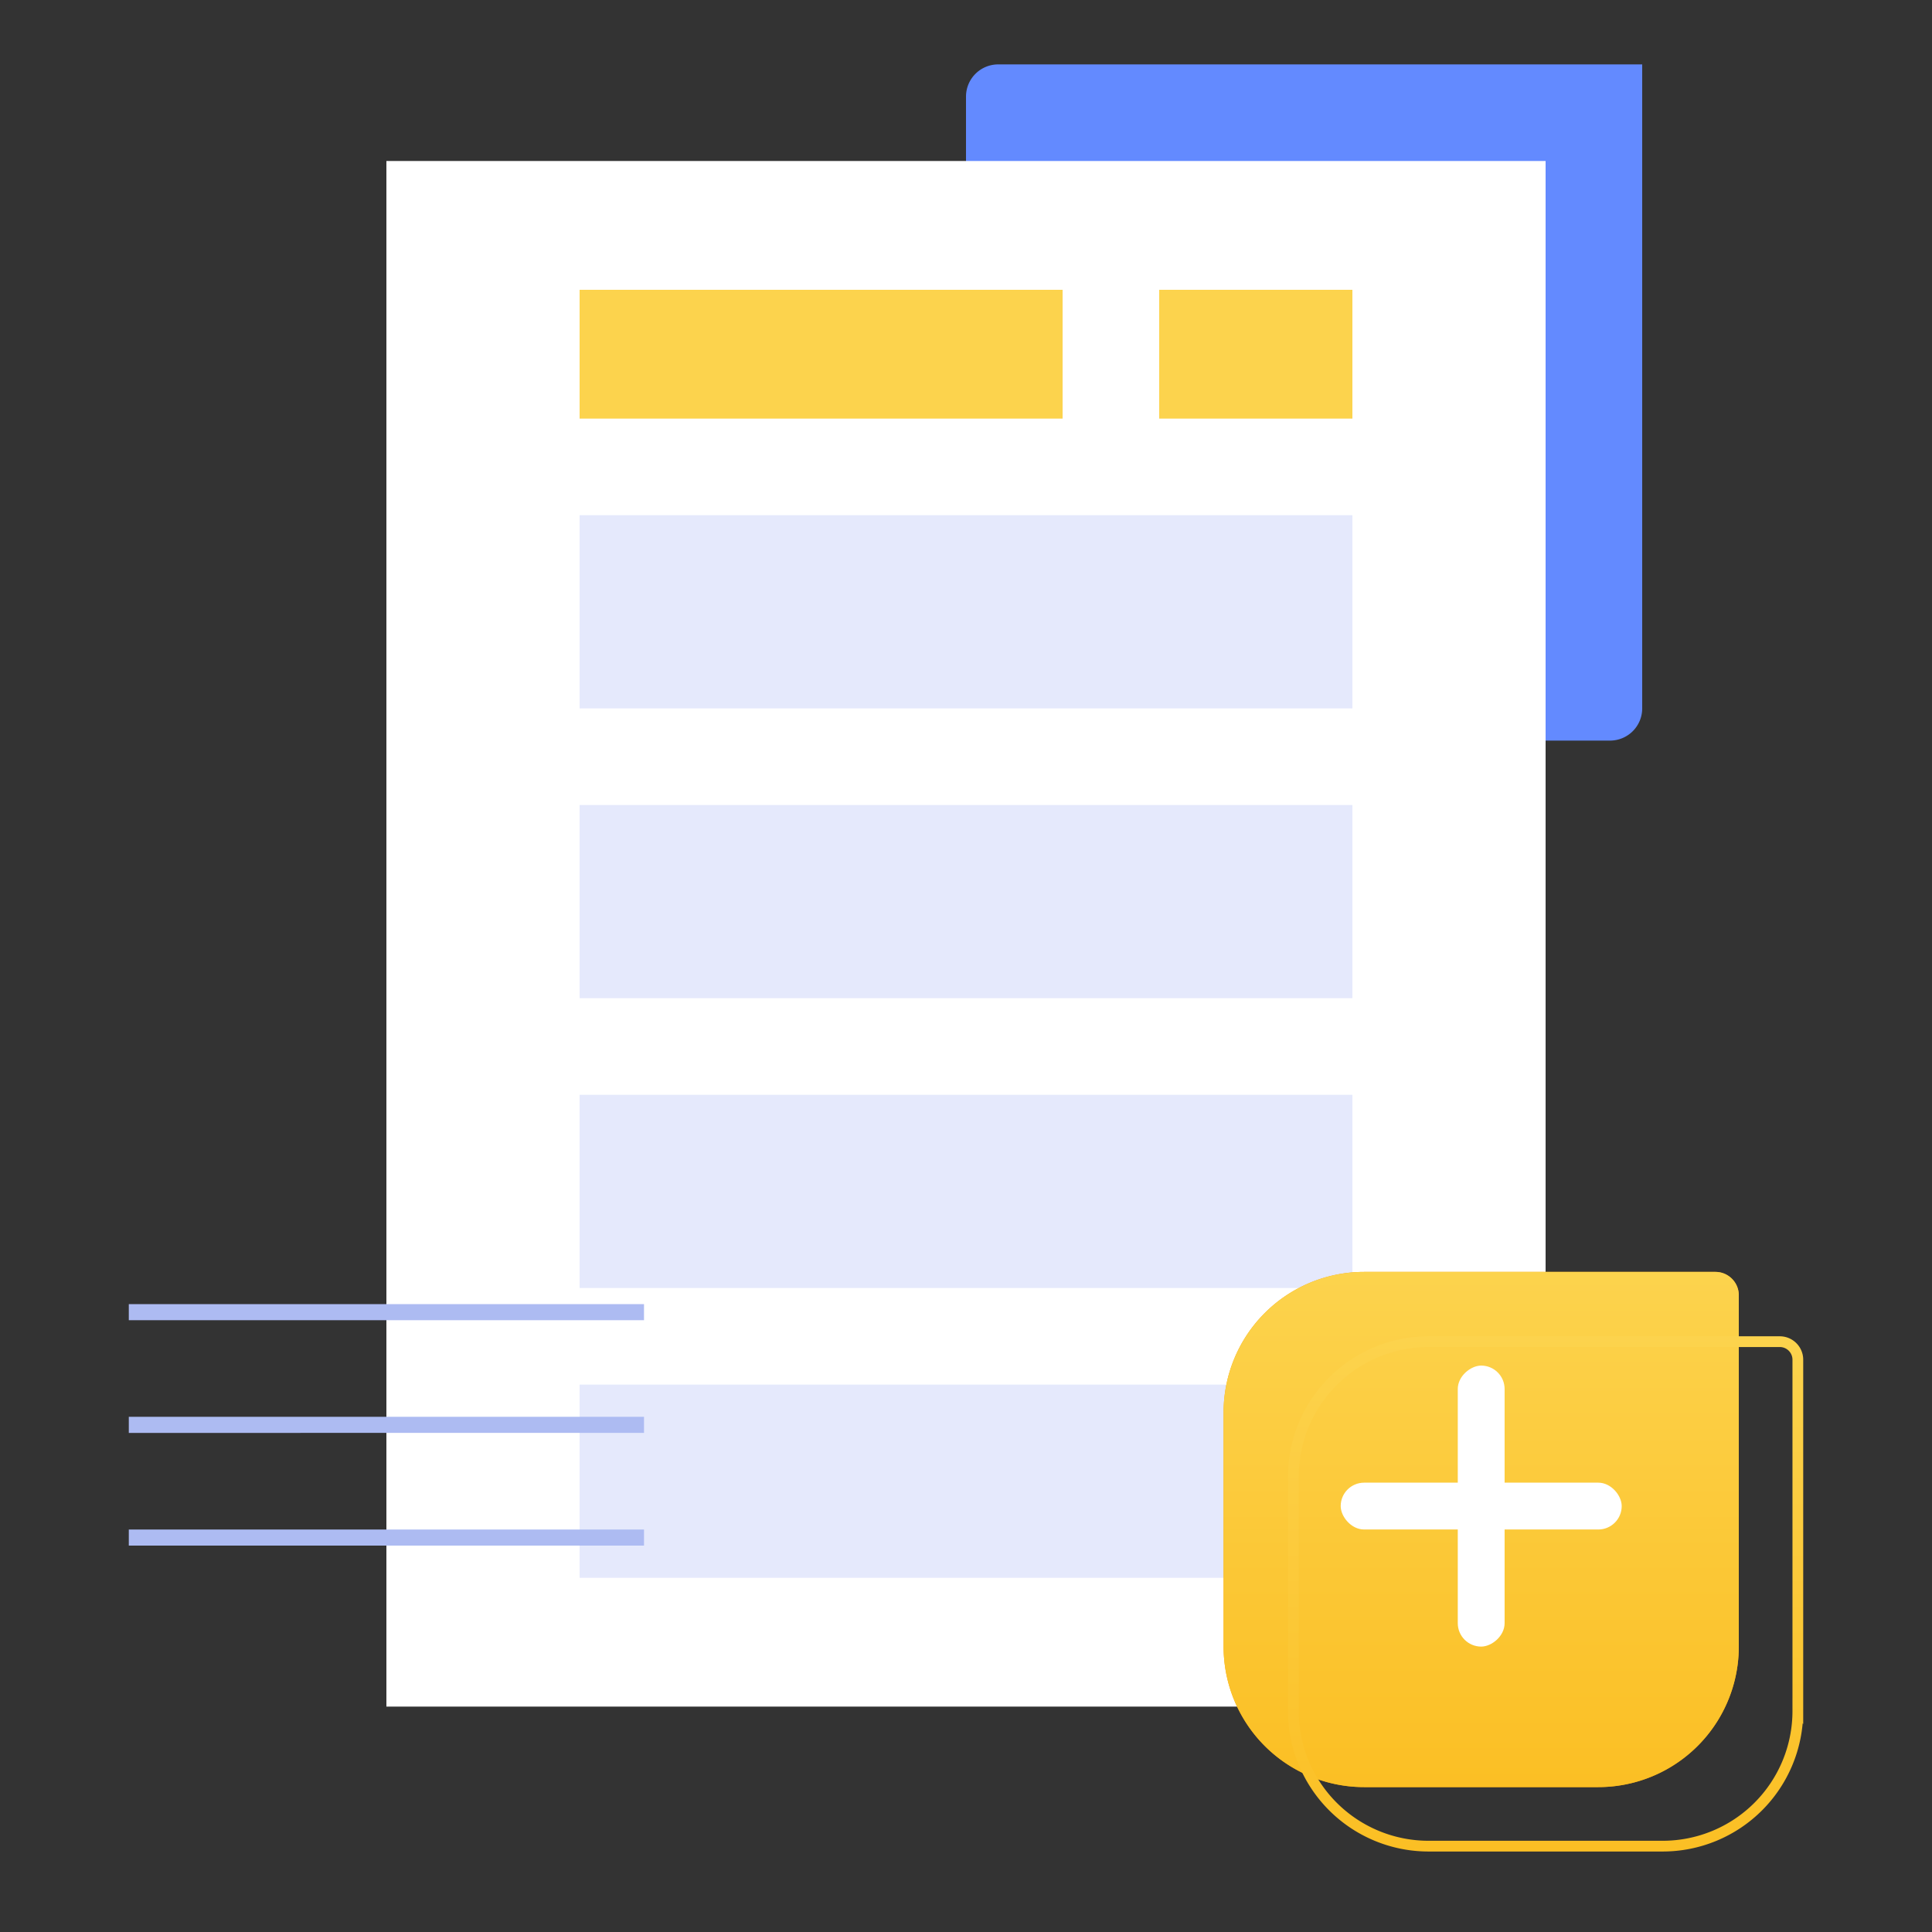 <svg width="120" height="120" fill="none" xmlns="http://www.w3.org/2000/svg"><rect width="100%" height="100%" fill="#333333" stroke="none"/><path d="M91.445 13.616l-1.212 1.212 1.212 1.213-.404.404-1.213-1.213-1.212 1.213-.404-.404 1.212-1.213-1.212-1.212.404-.404 1.212 1.212 1.213-1.212.404.404z" fill="url(#paint0_linear)"/><path d="M60 6a2 2 0 012-2h40v40a2 2 0 01-2 2H60V6z" fill="#638AFF"/><path fill="#fff" d="M24 10h72v96H24z"/><path fill="#E5E9FC" d="M36 32h48v12H36z"/><path fill="#FCD34D" d="M36 18h30v8H36zM72 18h12v8H72z"/><path fill="#E5E9FC" d="M36 50h48v12H36zM36 68h48v12H36zM36 86h48v12H36z"/><path fill="#ADBBF2" d="M8 81h32v1H8zM8 88h32v1H8zM8 95h32v1H8z"/><path d="M76 87.727A8.727 8.727 0 0184.727 79h21.818c.804 0 1.455.651 1.455 1.454v21.819A8.727 8.727 0 0199.273 111H84.727A8.727 8.727 0 0176 102.273V87.727z" fill="#F59E0B"/><path d="M76 87.727A8.727 8.727 0 0184.727 79h21.818c.804 0 1.455.651 1.455 1.454v21.819A8.727 8.727 0 0199.273 111H84.727A8.727 8.727 0 0176 102.273V87.727z" fill="url(#paint1_linear)"/><mask id="a" maskUnits="userSpaceOnUse" x="76" y="79" width="32" height="32"><path d="M76 87.727A8.727 8.727 0 0184.727 79h21.818c.804 0 1.455.651 1.455 1.454v21.819A8.727 8.727 0 0199.273 111H84.727A8.727 8.727 0 0176 102.273V87.727z" fill="#fff"/></mask><path d="M80.333 91.727a8.394 8.394 0 018.394-8.394h21.818c.62 0 1.122.502 1.122 1.121v21.819a8.394 8.394 0 01-8.394 8.394H88.727a8.394 8.394 0 01-8.394-8.394V91.727z" stroke="url(#paint2_linear)" stroke-width=".667"/><rect x="83.273" y="92.091" width="17.454" height="2.909" rx="1.455" fill="#fff"/><rect x="90.545" y="102.273" width="17.454" height="2.909" rx="1.455" transform="rotate(-90 90.545 102.273)" fill="#fff"/><defs><linearGradient id="paint0_linear" x1="88.414" y1="13.414" x2="91.243" y2="16.243" gradientUnits="userSpaceOnUse"><stop stop-color="#A5B4FC"/><stop offset="1" stop-color="#818CF8"/></linearGradient><linearGradient id="paint1_linear" x1="92" y1="79" x2="92" y2="111" gradientUnits="userSpaceOnUse"><stop stop-color="#FCD34D"/><stop offset="1" stop-color="#FBBF24"/></linearGradient><linearGradient id="paint2_linear" x1="96" y1="83" x2="96" y2="115" gradientUnits="userSpaceOnUse"><stop stop-color="#FCD34D"/><stop offset="1" stop-color="#FBBF24"/></linearGradient></defs></svg>
